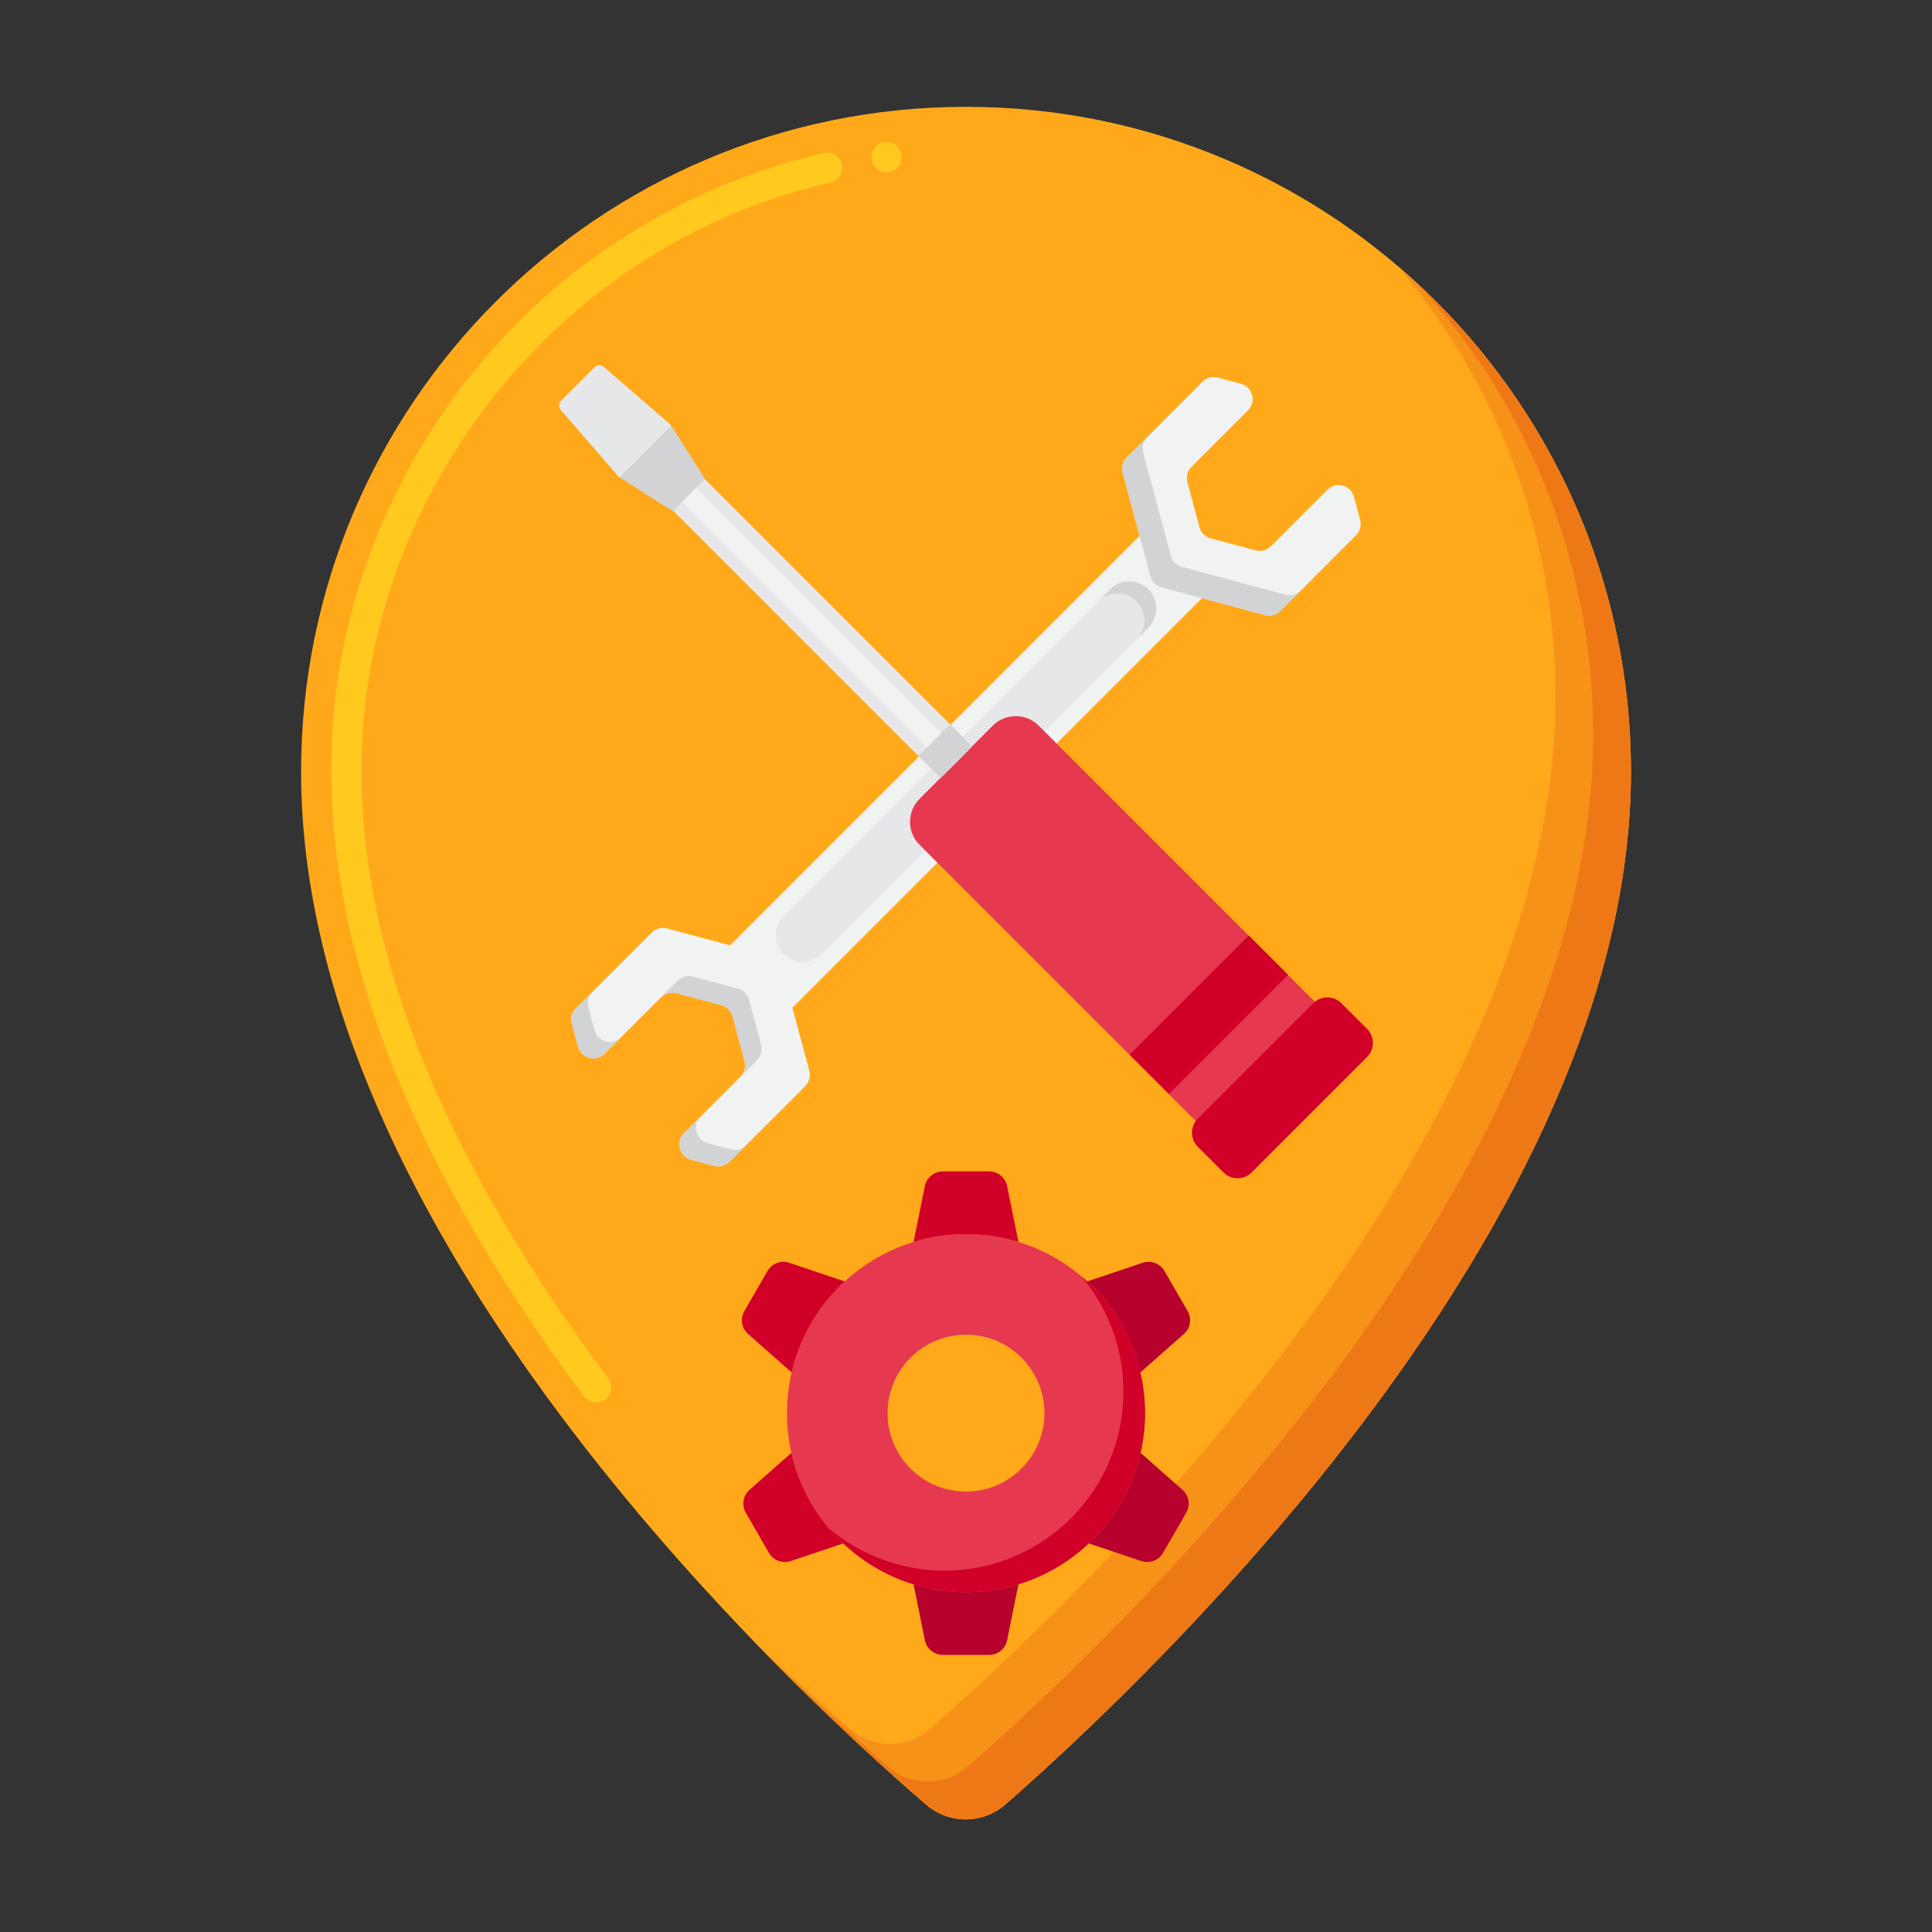 <?xml version="1.0" encoding="utf-8"?>
<!-- Generator: Adobe Illustrator 24.0.0, SVG Export Plug-In . SVG Version: 6.00 Build 0)  -->
<svg version="1.1" id="Layer_1" xmlns="http://www.w3.org/2000/svg" xmlns:xlink="http://www.w3.org/1999/xlink" x="0px" y="0px"
	 viewBox="0 0 256 256" enable-background="new 0 0 256 256" xml:space="preserve">
<rect x="0" y="0" width="256" height="256" fill="#333333" stroke="none"/>
<g>
	<g>
		<g>
			<path fill="#FFA91A" d="M216.105,102.26c0,59.863-63.941,120.253-82.88,136.827c-3.002,2.627-7.468,2.646-10.491,0.044
				c-18.99-16.347-82.839-75.849-82.839-136.872c0-48.659,39.446-88.105,88.105-88.105S216.105,53.602,216.105,102.26z"/>
		</g>
		<g>
			<path fill="#FFC91D" d="M79,185.86c-1.007,0.035-1.607-0.73-2.263-1.692c-21.86-29.566-32.898-57.064-32.836-82.201
				c-0.14-28.475,15.359-56.069,39.551-71.019c7.98-5.004,16.644-8.593,25.801-10.685c1.07-0.193,2.127,0.519,2.325,1.6
				c0.13,0.692-0.112,1.371-0.593,1.824c-0.513,0.519-1.305,0.552-2.002,0.749c-35.745,8.625-61.55,42.056-61.079,78.554
				c0.208,24.102,11.204,50.901,32.697,79.661c0,0.01,0,0.01,0,0.01C81.596,183.928,80.602,185.9,79,185.86z M117.48,22.83
				c-2.462-0.028-2.702-3.653-0.25-3.99C120.027,18.614,120.287,22.719,117.48,22.83z"/>
		</g>
		<g>
			<path fill="#F79219" d="M185.099,35.161c13.099,15.378,21.005,35.315,21.005,57.099c0,59.863-63.94,120.253-82.88,136.828
				c-3.002,2.627-7.468,2.646-10.491,0.044c-3.299-2.84-7.953-6.984-13.391-12.211c9.667,10.059,18.203,17.745,23.391,22.211
				c3.023,2.602,7.489,2.583,10.491-0.044c18.939-16.575,82.88-76.965,82.88-136.828C216.105,75.385,204.072,51.321,185.099,35.161z
				"/>
		</g>
		<g>
			<path fill="#EF7816" d="M187.749,37.511c14.498,15.703,23.356,36.692,23.356,59.75c0,59.863-63.94,120.253-82.88,136.828
				c-3.002,2.627-7.468,2.646-10.491,0.044c-3.803-3.274-9.405-8.279-15.933-14.68c8.647,8.82,16.19,15.596,20.933,19.68
				c3.023,2.602,7.489,2.583,10.491-0.044c18.939-16.575,82.88-76.965,82.88-136.828C216.105,76.659,205.185,53.608,187.749,37.511z
				"/>
		</g>
		<g>
			<g>
				<g>
					<g>
						<path fill="#F1F2F2" d="M167.62,81.497c0.727,0.195,1.503-0.013,2.036-0.545l10.026-10.026
							c0.532-0.532,0.74-1.308,0.545-2.036l-0.817-3.049c-0.42-1.567-2.379-2.092-3.526-0.945l-7.483,7.483
							c-0.532,0.532-1.308,0.74-2.036,0.545l-5.946-1.593c-0.727-0.195-1.295-0.763-1.49-1.49l-1.593-5.946
							c-0.195-0.727,0.013-1.503,0.546-2.036l7.483-7.483c1.147-1.147,0.622-3.106-0.945-3.526l-3.049-0.817
							c-0.727-0.195-1.503,0.013-2.036,0.545l-10.026,10.026c-0.532,0.532-0.74,1.308-0.545,2.036l2.24,8.359l-54.265,54.265
							l-8.359-2.24c-0.727-0.195-1.503,0.013-2.036,0.545l-10.026,10.026c-0.532,0.532-0.74,1.308-0.545,2.036l0.817,3.049
							c0.42,1.567,2.379,2.092,3.526,0.945l7.483-7.483c0.532-0.532,1.308-0.74,2.036-0.546l5.946,1.593
							c0.727,0.195,1.295,0.763,1.49,1.49l1.593,5.946c0.195,0.727-0.013,1.503-0.545,2.036l-7.483,7.483
							c-1.147,1.147-0.622,3.106,0.945,3.526l3.049,0.817c0.727,0.195,1.503-0.013,2.036-0.545l10.026-10.026
							c0.532-0.532,0.741-1.308,0.545-2.036l-2.24-8.358l54.265-54.265L167.62,81.497z"/>
					</g>
				</g>
				<g>
					<g>
						<g>
							<path fill="#D1D3D4" d="M170.321,78.796l-13.696-3.67c-0.727-0.195-1.295-0.763-1.49-1.49l-3.67-13.696
								c-0.195-0.727,0.013-1.503,0.545-2.036l-2.701,2.701c-0.532,0.532-0.74,1.308-0.545,2.036l3.67,13.696
								c0.195,0.727,0.763,1.295,1.49,1.49l13.696,3.67c0.727,0.195,1.503-0.013,2.036-0.545l2.701-2.701
								C171.825,78.782,171.048,78.99,170.321,78.796z"/>
						</g>
					</g>
					<g>
						<g>
							<g>
								<path fill="#D1D3D4" d="M78.776,136.494l-0.817-3.049c-0.195-0.727,0.013-1.503,0.545-2.036l-2.186,2.186
									c-0.532,0.532-0.74,1.308-0.545,2.036l0.817,3.049c0.42,1.567,2.379,2.092,3.526,0.945l2.186-2.186
									C81.154,138.586,79.196,138.061,78.776,136.494z"/>
							</g>
						</g>
						<g>
							<g>
								<path fill="#D1D3D4" d="M96.815,152.302l-3.049-0.817c-1.567-0.42-2.092-2.379-0.945-3.526l-2.186,2.186
									c-1.147,1.147-0.622,3.106,0.945,3.526l3.049,0.817c0.727,0.195,1.503-0.013,2.036-0.545l2.186-2.186
									C98.318,152.289,97.542,152.497,96.815,152.302z"/>
							</g>
						</g>
						<g>
							<g>
								<path fill="#D1D3D4" d="M100.304,140.476c0.532-0.532,0.74-1.308,0.545-2.036l-1.593-5.946
									c-0.195-0.727-0.763-1.295-1.49-1.49l-5.946-1.593c-0.727-0.195-1.503,0.013-2.036,0.545l-2.186,2.186
									c0.532-0.532,1.308-0.74,2.036-0.545l5.946,1.593c0.727,0.195,1.295,0.763,1.49,1.49l1.593,5.946
									c0.195,0.727-0.013,1.503-0.545,2.036L100.304,140.476z"/>
							</g>
						</g>
					</g>
				</g>
				<g>
					<g>
						<path fill="#E6E7E8" d="M103.835,126.425L103.835,126.425c1.398,1.398,3.665,1.398,5.064,0l43.266-43.266
							c1.398-1.398,1.398-3.665,0-5.064l0,0c-1.398-1.398-3.665-1.398-5.064,0l-43.266,43.266
							C102.437,122.76,102.437,125.027,103.835,126.425z"/>
					</g>
				</g>
				<g>
					<g>
						<path fill="#D1D3D4" d="M152.165,78.096c-1.398-1.398-3.665-1.398-5.064,0l-1.574,1.574c1.398-1.398,3.665-1.398,5.064,0
							c1.398,1.398,1.398,3.665,0,5.064l1.574-1.574C153.563,81.761,153.563,79.494,152.165,78.096z"/>
					</g>
				</g>
			</g>
			<g>
				<g>
					<g>
						<path fill="#E63950" d="M121.843,105.855l9.704-9.704c1.681-1.681,4.407-1.681,6.089,0l37.875,37.875
							c1.681,1.681,1.681,4.407,0,6.089l-9.704,9.704c-1.681,1.681-4.408,1.681-6.089,0l-37.875-37.875
							C120.162,110.263,120.162,107.537,121.843,105.855z"/>
					</g>
				</g>
				<g>
					<g>
						
							<rect x="148.985" y="130.769" transform="matrix(-0.707 0.707 -0.707 -0.707 368.475 116.293)" fill="#D10028" width="22.335" height="7.384"/>
					</g>
				</g>
				<g>
					<g>
						<path fill="#D10028" d="M158.719,148.217l15.286-15.286c1.033-1.033,2.709-1.033,3.742,0l3.393,3.393
							c1.033,1.033,1.033,2.709,0,3.742l-15.286,15.286c-1.033,1.033-2.709,1.033-3.742,0l-3.393-3.393
							C157.686,150.926,157.685,149.251,158.719,148.217z"/>
					</g>
				</g>
				<g>
					<g>
						<g>
							
								<rect x="106.02" y="58.235" transform="matrix(-0.707 0.707 -0.707 -0.707 244.935 65.121)" fill="#E6E7E8" width="5.92" height="50.106"/>
						</g>
					</g>
					<g>
						<g>
							
								<rect x="107.628" y="58.235" transform="matrix(-0.707 0.707 -0.707 -0.707 244.935 65.121)" fill="#F1F2F2" width="2.704" height="50.106"/>
						</g>
					</g>
					<g>
						<g>
							<path fill="#E6E7E8" d="M74.346,53.102l4.448-4.448c0.33-0.33,0.858-0.349,1.211-0.043l8.805,7.631l4.578,7.21l-4.244,4.244
								l-7.21-4.578l-7.631-8.805C73.997,53.96,74.016,53.431,74.346,53.102z"/>
						</g>
					</g>
					<g>
						<g>
							<polygon fill="#D1D3D4" points="82.113,63.231 89.143,67.695 93.387,63.451 88.923,56.421 							"/>
						</g>
					</g>
				</g>
				<g>
					<g>
						
							<rect x="122.273" y="97.474" transform="matrix(-0.707 0.707 -0.707 -0.707 284.173 81.374)" fill="#D1D3D4" width="5.92" height="4.135"/>
					</g>
				</g>
			</g>
		</g>
	</g>
	<g>
		<g>
			<g>
				<path fill="#E63950" d="M128,163.528c-13.101,0-23.721,10.62-23.721,23.721s10.62,23.721,23.721,23.721
					s23.721-10.62,23.721-23.721S141.101,163.528,128,163.528z M128,197.64c-5.738,0-10.391-4.652-10.391-10.391
					s4.652-10.391,10.391-10.391s10.391,4.652,10.391,10.391S133.738,197.64,128,197.64z"/>
			</g>
			<g>
				<g>
					<path fill="#D10028" d="M143.28,169.111c3.481,4.128,5.582,9.457,5.582,15.28c0,13.101-10.62,23.721-23.721,23.721
						c-5.822,0-11.152-2.101-15.28-5.582c4.351,5.16,10.861,8.441,18.139,8.441c13.101,0,23.721-10.62,23.721-23.721
						C151.721,179.971,148.44,173.462,143.28,169.111z"/>
				</g>
			</g>
			<g>
				<g>
					<path fill="#B7022D" d="M151.105,181.855l5.767-5.088c0.868-0.766,1.077-2.038,0.497-3.041l-3.067-5.313
						c-0.579-1.003-1.785-1.458-2.882-1.09l-7.355,2.473C147.507,172.967,150.009,177.141,151.105,181.855z"/>
				</g>
				<g>
					<path fill="#D10028" d="M99.128,176.768l5.767,5.088c1.096-4.714,3.598-8.889,7.04-12.059l-7.355-2.473
						c-1.098-0.369-2.303,0.087-2.882,1.09l-3.067,5.313C98.051,174.73,98.259,176.002,99.128,176.768z"/>
				</g>
				<g>
					<path fill="#D10028" d="M128,163.528c2.417,0,4.749,0.362,6.946,1.033l-1.494-7.395c-0.229-1.135-1.227-1.951-2.385-1.951
						h-6.135c-1.158,0-2.156,0.816-2.385,1.951l-1.494,7.395C123.251,163.89,125.583,163.528,128,163.528z"/>
				</g>
				<g>
					<path fill="#B7022D" d="M156.685,197.407l-5.549-4.896c-1.058,4.674-3.497,8.824-6.864,11.999l6.961,2.34
						c1.098,0.369,2.303-0.087,2.882-1.09l3.067-5.313C157.761,199.445,157.553,198.173,156.685,197.407z"/>
				</g>
				<g>
					<path fill="#B7022D" d="M128,210.971c-2.417,0-4.749-0.362-6.946-1.033l1.494,7.395c0.229,1.135,1.227,1.951,2.385,1.951h6.135
						c1.158,0,2.156-0.816,2.385-1.951l1.494-7.395C132.749,210.61,130.417,210.971,128,210.971z"/>
				</g>
				<g>
					<path fill="#D10028" d="M104.865,192.511l-5.549,4.896c-0.868,0.766-1.077,2.038-0.497,3.041l3.067,5.313
						c0.579,1.003,1.785,1.459,2.882,1.09l6.961-2.34C108.361,201.335,105.923,197.185,104.865,192.511z"/>
				</g>
			</g>
		</g>
	</g>
</g>
</svg>
